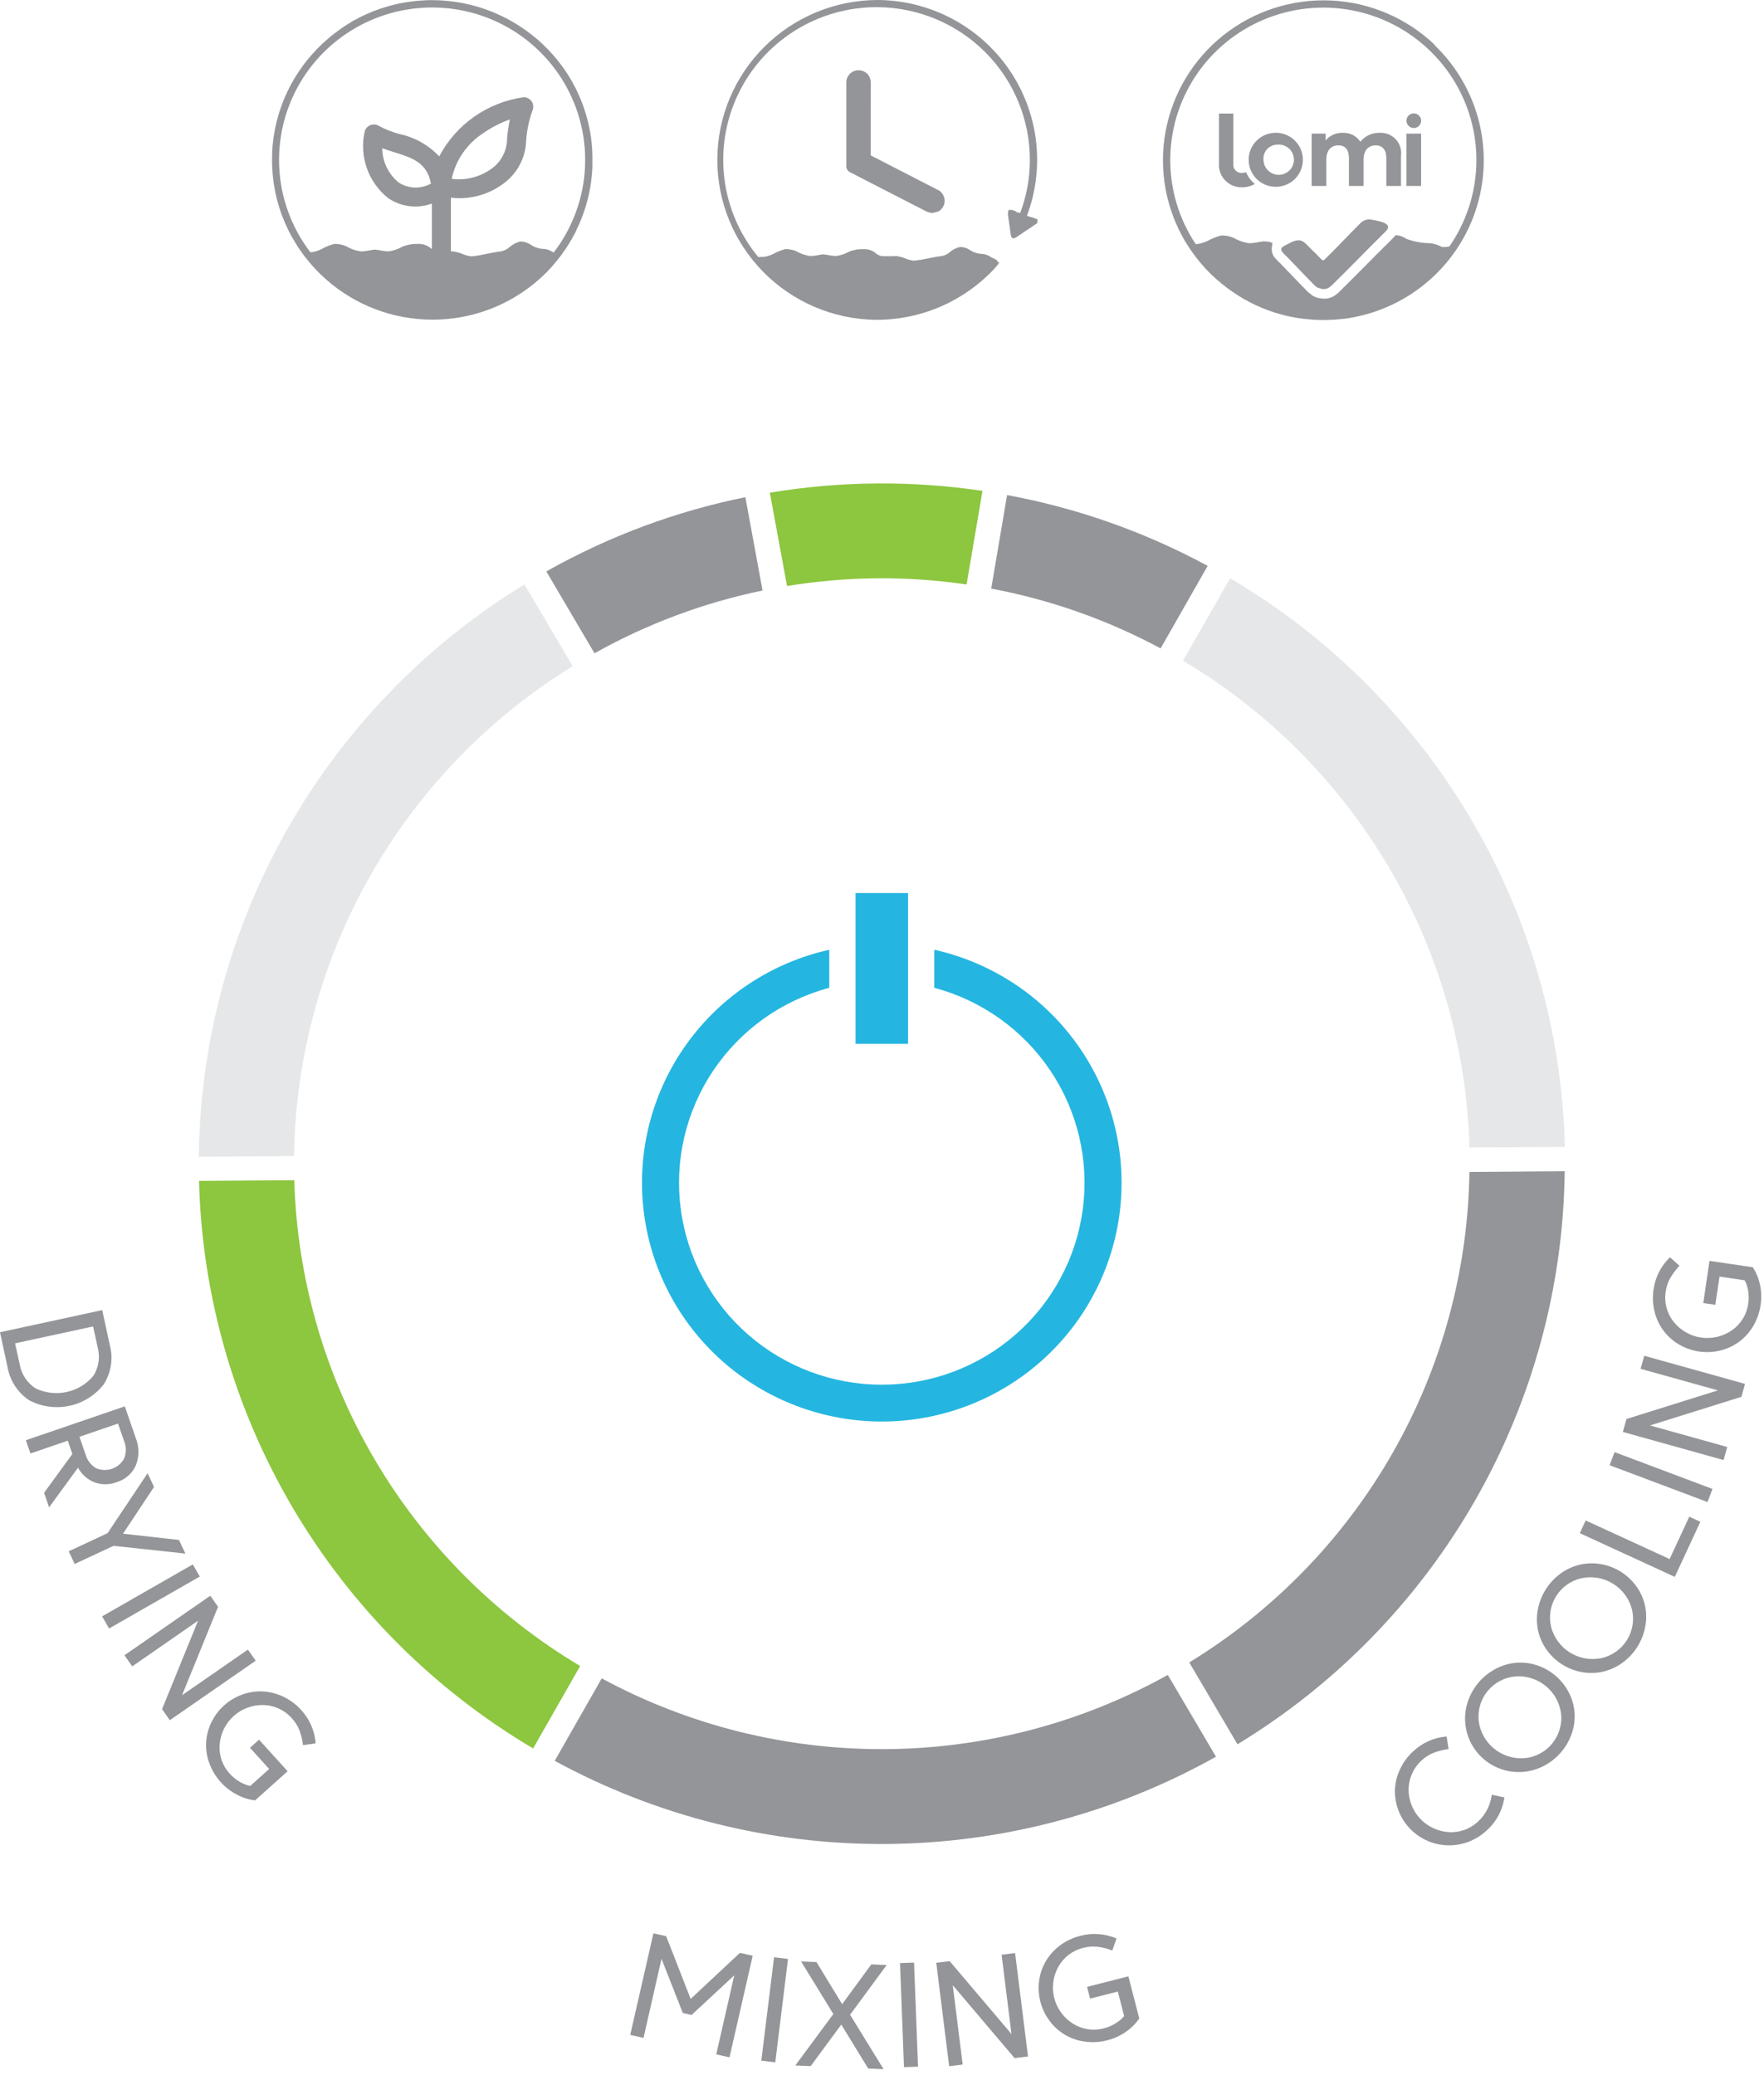 <svg width="119" height="140" viewBox="0 0 119 140" fill="none" xmlns="http://www.w3.org/2000/svg">
<path d="M6.897 88.387L7.401 90.718C7.523 91.166 7.551 91.634 7.483 92.093C7.415 92.552 7.253 92.992 7.006 93.386C6.431 94.128 5.611 94.644 4.691 94.843C3.771 95.043 2.809 94.912 1.976 94.475C1.588 94.218 1.257 93.884 1.004 93.495C0.751 93.105 0.581 92.667 0.504 92.209L0 89.88L6.897 88.387ZM6.588 90.897L6.28 89.49L1.018 90.629L1.326 92.037C1.382 92.367 1.506 92.683 1.69 92.963C1.875 93.244 2.115 93.483 2.396 93.667C3.047 93.979 3.783 94.066 4.489 93.914C5.195 93.763 5.83 93.381 6.294 92.83C6.475 92.545 6.594 92.226 6.645 91.893C6.695 91.559 6.676 91.219 6.588 90.894V90.897Z" fill="#939598"/>
<path d="M4.882 98.094L4.574 97.198L2.054 98.059L1.746 97.166L8.42 94.88L9.152 97.001C9.396 97.598 9.401 98.265 9.164 98.865C9.043 99.137 8.863 99.379 8.639 99.574C8.414 99.77 8.15 99.915 7.863 99.998C7.384 100.181 6.856 100.184 6.374 100.008C5.898 99.82 5.505 99.469 5.263 99.019L3.311 101.697L2.975 100.71L4.882 98.094ZM6.473 99.048C6.815 99.198 7.201 99.214 7.553 99.093C7.906 98.972 8.2 98.723 8.376 98.395C8.527 98.024 8.527 97.609 8.376 97.239L7.962 96.042L5.359 96.934L5.773 98.13C5.879 98.515 6.13 98.844 6.473 99.048Z" fill="#939598"/>
<path d="M10.391 100.318L8.299 103.473L12.07 103.893L12.505 104.813L7.66 104.291L5.038 105.513L4.637 104.659L7.257 103.436L9.956 99.394L10.391 100.318Z" fill="#939598"/>
<path d="M13.006 105.545L6.887 109.049L7.359 109.867L13.478 106.363L13.006 105.545Z" fill="#939598"/>
<path d="M8.395 111.673L14.187 107.658L14.71 108.405L12.28 114.37L16.725 111.29L17.249 112.04L11.455 116.055L10.934 115.308L13.362 109.342L8.919 112.423L8.395 111.673Z" fill="#939598"/>
<path d="M19.692 115.929C19.454 115.656 19.161 115.435 18.832 115.28C18.503 115.126 18.145 115.041 17.781 115.032C17.038 115.012 16.315 115.277 15.763 115.774C15.211 116.27 14.872 116.96 14.817 117.698C14.789 118.059 14.836 118.422 14.957 118.764C15.077 119.106 15.268 119.419 15.516 119.683C15.7 119.885 15.913 120.059 16.148 120.199C16.375 120.335 16.622 120.434 16.881 120.492L18.158 119.345L16.864 117.916L17.474 117.369L19.403 119.498L17.208 121.466C16.777 121.412 16.359 121.28 15.975 121.076C15.119 120.625 14.461 119.875 14.126 118.97C13.96 118.529 13.885 118.059 13.906 117.589C13.926 117.118 14.041 116.656 14.244 116.231C14.454 115.786 14.751 115.388 15.117 115.058C15.483 114.729 15.911 114.476 16.376 114.313C16.821 114.157 17.292 114.09 17.763 114.115C18.237 114.147 18.7 114.27 19.128 114.477C19.578 114.693 19.981 114.995 20.314 115.365C20.887 115.984 21.233 116.777 21.295 117.616L20.442 117.739C20.402 117.4 20.322 117.068 20.205 116.748C20.087 116.445 19.913 116.168 19.692 115.929Z" fill="#939598"/>
<path d="M46.653 135.942L46.063 135.808L44.626 132.155L43.411 137.489L42.516 137.286L44.08 130.433L44.941 130.627L46.591 134.858L49.915 131.752L50.777 131.946L49.213 138.801L48.319 138.598L49.534 133.266L46.653 135.942Z" fill="#939598"/>
<path d="M52.218 132.046L53.159 132.162L52.3 139.139L51.359 139.022L52.218 132.046Z" fill="#939598"/>
<path d="M54.691 139.392L53.652 139.348L56.218 135.879L54.042 132.331L55.081 132.373L56.812 135.214L58.778 132.528L59.815 132.572L57.346 135.927L59.606 139.599L58.57 139.556L56.753 136.59L54.691 139.392Z" fill="#939598"/>
<path d="M61.662 132.406L60.715 132.442L60.983 139.464L61.93 139.428L61.662 132.406Z" fill="#939598"/>
<path d="M64.031 139.397L63.16 132.421L64.066 132.312L68.235 137.229L67.568 131.877L68.479 131.765L69.35 138.741L68.444 138.853L64.274 133.936L64.942 139.286L64.031 139.397Z" fill="#939598"/>
<path d="M73.079 131.414C72.726 131.498 72.394 131.654 72.105 131.873C71.816 132.091 71.575 132.368 71.399 132.684C71.037 133.33 70.937 134.089 71.122 134.806C71.306 135.522 71.761 136.141 72.391 136.533C72.699 136.726 73.044 136.852 73.404 136.905C73.764 136.958 74.132 136.935 74.483 136.839C74.747 136.771 74.999 136.663 75.232 136.521C75.459 136.388 75.663 136.218 75.836 136.019L75.407 134.361L73.538 134.839L73.333 134.046L76.121 133.335L76.856 136.18C76.608 136.537 76.296 136.845 75.936 137.09C75.558 137.35 75.135 137.54 74.689 137.651C74.206 137.779 73.701 137.809 73.206 137.74C72.735 137.683 72.281 137.531 71.871 137.294C71.461 137.057 71.104 136.739 70.821 136.361C70.523 135.969 70.307 135.522 70.184 135.046C70.061 134.57 70.034 134.074 70.105 133.588C70.172 133.123 70.332 132.677 70.574 132.274C70.821 131.87 71.145 131.518 71.527 131.236C71.93 130.941 72.386 130.727 72.871 130.605C73.684 130.387 74.548 130.449 75.321 130.781L75.036 131.591C74.716 131.469 74.383 131.385 74.044 131.34C73.721 131.304 73.394 131.329 73.079 131.414Z" fill="#939598"/>
<path d="M99.708 122.895C100.223 122.42 100.551 121.778 100.634 121.084L101.486 121.267C101.363 122.135 100.933 122.931 100.273 123.511C99.906 123.849 99.475 124.111 99.005 124.282C98.44 124.485 97.833 124.547 97.238 124.461C96.643 124.375 96.079 124.145 95.594 123.79C95.11 123.435 94.721 122.967 94.461 122.427C94.201 121.888 94.079 121.292 94.105 120.694C94.133 120.222 94.253 119.761 94.46 119.335C94.673 118.884 94.974 118.479 95.345 118.145C95.959 117.571 96.751 117.221 97.591 117.153L97.722 118.001C97.382 118.045 97.049 118.127 96.728 118.246C96.239 118.443 95.818 118.777 95.516 119.207C95.213 119.637 95.043 120.146 95.024 120.671C95.009 121.41 95.28 122.127 95.78 122.673C96.281 123.219 96.973 123.552 97.713 123.605C98.077 123.631 98.442 123.581 98.785 123.459C99.129 123.337 99.443 123.145 99.708 122.895Z" fill="#939598"/>
<path d="M99.014 114.82C99.326 113.865 99.998 113.068 100.887 112.595C101.304 112.372 101.761 112.233 102.232 112.185C102.701 112.14 103.175 112.19 103.625 112.331C104.096 112.478 104.533 112.717 104.911 113.033C105.289 113.349 105.601 113.736 105.828 114.172C106.047 114.59 106.179 115.047 106.217 115.517C106.255 115.987 106.198 116.459 106.048 116.907C105.735 117.858 105.064 118.652 104.176 119.123C103.538 119.465 102.811 119.609 102.09 119.536C101.368 119.463 100.685 119.176 100.129 118.712C99.573 118.248 99.17 117.629 98.971 116.935C98.772 116.24 98.787 115.502 99.014 114.816V114.82ZM102.812 118.622C103.173 118.593 103.525 118.493 103.848 118.327C104.17 118.161 104.456 117.933 104.689 117.656C104.921 117.379 105.097 117.059 105.204 116.714C105.311 116.369 105.349 116.006 105.314 115.646C105.23 114.911 104.865 114.237 104.295 113.762C103.725 113.288 102.993 113.05 102.252 113.098C101.89 113.127 101.538 113.227 101.216 113.393C100.894 113.559 100.608 113.787 100.375 114.063C100.142 114.34 99.967 114.661 99.859 115.006C99.752 115.351 99.715 115.714 99.75 116.073C99.834 116.808 100.199 117.482 100.769 117.956C101.339 118.43 102.071 118.668 102.812 118.62V118.622Z" fill="#939598"/>
<path d="M103.731 108.652C103.901 107.661 104.448 106.773 105.259 106.174C105.64 105.893 106.074 105.688 106.534 105.573C106.992 105.461 107.467 105.441 107.932 105.516C108.421 105.589 108.889 105.76 109.309 106.018C109.729 106.275 110.093 106.612 110.381 107.011C110.66 107.393 110.858 107.827 110.964 108.287C111.07 108.747 111.082 109.224 110.998 109.688C110.831 110.68 110.283 111.568 109.47 112.164C109.09 112.446 108.657 112.651 108.196 112.766C107.738 112.878 107.262 112.898 106.796 112.825C106.308 112.748 105.84 112.575 105.42 112.317C105 112.058 104.635 111.719 104.348 111.319C104.073 110.938 103.876 110.508 103.768 110.052C103.664 109.592 103.652 109.117 103.731 108.652ZM108.047 111.864C108.4 111.783 108.734 111.633 109.028 111.422C109.323 111.211 109.572 110.944 109.762 110.636C109.952 110.328 110.079 109.986 110.134 109.629C110.19 109.272 110.174 108.908 110.087 108.557C109.897 107.842 109.437 107.226 108.804 106.839C108.171 106.451 107.412 106.321 106.685 106.475C106.332 106.556 105.997 106.706 105.702 106.916C105.407 107.127 105.158 107.394 104.968 107.702C104.777 108.01 104.651 108.352 104.595 108.71C104.54 109.067 104.556 109.431 104.644 109.782C104.834 110.498 105.293 111.114 105.927 111.502C106.56 111.889 107.319 112.019 108.047 111.864Z" fill="#939598"/>
<path d="M112.982 106.385L106.574 103.436L106.971 102.579L112.633 105.183L113.959 102.326L114.705 102.669L112.982 106.385Z" fill="#939598"/>
<path d="M108.921 97.969L108.586 98.852L115.189 101.336L115.524 100.453L108.921 97.969Z" fill="#939598"/>
<path d="M116.273 98.504L109.477 96.606L109.722 95.734L115.888 93.803L110.675 92.348L110.922 91.468L117.72 93.366L117.473 94.239L111.307 96.169L116.52 97.623L116.273 98.504Z" fill="#939598"/>
<path d="M112.371 87.125C112.311 87.482 112.327 87.848 112.417 88.199C112.507 88.55 112.67 88.879 112.895 89.163C113.353 89.747 114.019 90.132 114.755 90.24C115.49 90.347 116.239 90.168 116.846 89.741C117.144 89.532 117.395 89.264 117.583 88.954C117.77 88.644 117.891 88.298 117.937 87.938C117.978 87.669 117.978 87.394 117.937 87.125C117.9 86.864 117.82 86.611 117.698 86.377L115.998 86.126L115.717 88.03L114.904 87.912L115.322 85.066L118.246 85.495C118.479 85.861 118.644 86.266 118.732 86.69C118.927 87.634 118.766 88.617 118.28 89.451C118.041 89.859 117.724 90.217 117.347 90.504C116.97 90.786 116.541 90.991 116.083 91.106C115.605 91.227 115.108 91.253 114.62 91.182C114.132 91.111 113.663 90.944 113.24 90.691C112.834 90.45 112.481 90.129 112.202 89.749C111.922 89.368 111.723 88.936 111.615 88.477C111.495 87.993 111.472 87.49 111.548 86.998C111.661 86.168 112.052 85.401 112.658 84.822L113.297 85.398C113.062 85.644 112.856 85.917 112.684 86.211C112.522 86.493 112.416 86.803 112.371 87.125Z" fill="#939598"/>
<path d="M99.131 77.416C98.948 70.764 97.08 64.266 93.701 58.526C90.323 52.785 85.543 47.986 79.805 44.577L82.986 39.013C89.705 42.98 95.302 48.581 99.252 55.291C103.202 62.002 105.375 69.602 105.568 77.378L99.131 77.416Z" fill="#E6E7E8"/>
<path d="M38.632 44.943C32.963 48.437 28.269 53.296 24.984 59.073C21.699 64.849 19.928 71.357 19.835 77.995L13.41 78.044C13.496 70.283 15.556 62.67 19.398 55.917C23.239 49.164 28.738 43.491 35.378 39.429L38.632 44.943Z" fill="#E6E7E8"/>
<path d="M67.938 33.4L66.867 39.711C70.862 40.461 74.717 41.822 78.295 43.745L81.469 38.178C77.239 35.887 72.672 34.275 67.938 33.4Z" fill="#939598"/>
<path d="M36.855 38.552L40.106 44.075C43.643 42.09 47.467 40.661 51.443 39.839L50.282 33.542C45.57 34.499 41.039 36.19 36.855 38.552Z" fill="#939598"/>
<path d="M53.093 39.536C57.101 38.879 61.188 38.843 65.207 39.432L66.279 33.117C61.52 32.409 56.679 32.45 51.934 33.241L53.093 39.536Z" fill="#8DC63F"/>
<path d="M99.128 79.068C99.032 85.723 97.249 92.245 93.944 98.03C90.64 103.815 85.921 108.674 80.227 112.157L83.48 117.68C90.147 113.626 95.671 107.952 99.533 101.19C103.394 94.427 105.467 86.798 105.556 79.019L99.128 79.068Z" fill="#939598"/>
<path d="M78.78 113C72.952 116.244 66.394 117.967 59.717 118.007C53.04 118.048 46.461 116.406 40.593 113.233L37.422 118.796C44.27 122.525 51.958 124.455 59.762 124.407C67.567 124.358 75.23 122.332 82.031 118.518L78.78 113Z" fill="#939598"/>
<path d="M39.137 112.398C33.416 108.989 28.651 104.199 25.28 98.471C21.909 92.743 20.042 86.262 19.851 79.626L13.426 79.669C13.626 87.429 15.798 95.011 19.74 101.708C23.682 108.405 29.264 113.997 35.965 117.961L39.137 112.398Z" fill="#8DC63F"/>
<path d="M61.258 60.25H57.715V70.424H61.258V60.25Z" fill="#24B6E0"/>
<path d="M63.028 64.076V66.643C66.233 67.499 69.016 69.486 70.86 72.234C72.703 74.982 73.48 78.303 73.046 81.579C72.613 84.855 70.999 87.863 68.504 90.041C66.009 92.22 62.804 93.421 59.486 93.421C56.167 93.421 52.962 92.22 50.468 90.041C47.973 87.863 46.358 84.855 45.925 81.579C45.491 78.303 46.269 74.982 48.112 72.234C49.955 69.486 52.738 67.499 55.943 66.643V64.076C52.058 64.944 48.631 67.209 46.318 70.437C44.005 73.665 42.968 77.629 43.407 81.57C43.846 85.511 45.729 89.153 48.695 91.798C51.662 94.443 55.504 95.905 59.486 95.905C63.468 95.905 67.309 94.443 70.276 91.798C73.243 89.153 75.126 85.511 75.564 81.57C76.003 77.629 74.966 73.665 72.653 70.437C70.341 67.209 66.913 64.944 63.028 64.076Z" fill="#24B6E0"/>
<path d="M37.258 17.954L37.552 17.61L37.648 17.489L37.854 17.223L37.942 17.099L38.138 16.821L38.209 16.716L38.406 16.408L38.454 16.324L38.654 15.98L38.681 15.929L38.883 15.543V15.523C39.385 14.5 39.72 13.404 39.876 12.276V12.261C39.896 12.105 39.915 11.948 39.93 11.789L39.938 11.678L39.964 11.295V10.947V10.796V10.721C39.964 10.554 39.964 10.386 39.952 10.234V10.135C39.943 9.98 39.932 9.826 39.915 9.67V9.647C39.672 7.31 38.662 5.119 37.041 3.412L36.663 3.031L36.285 2.684L36.056 2.494L35.888 2.36L35.552 2.107L35.48 2.053L35.09 1.786L35.063 1.767L34.633 1.501C34.339 1.328 34.039 1.17 33.732 1.028C33.582 0.957 33.433 0.892 33.282 0.83L33.256 0.82L32.823 0.653L32.771 0.633L32.357 0.497L32.273 0.47L31.885 0.363L31.766 0.331L31.401 0.249L31.252 0.216L30.915 0.156L30.737 0.127L30.401 0.085L30.21 0.064L29.852 0.037L29.683 0.023C29.505 0.023 29.326 0.01 29.148 0.01C28.969 0.01 28.798 0.01 28.625 0.023L28.391 0.04L28.111 0.06L27.813 0.094L27.603 0.12L27.282 0.172L27.111 0.201L26.788 0.269L26.62 0.308L26.309 0.39L26.129 0.437L25.838 0.529L25.643 0.591L25.378 0.689L25.168 0.765L24.928 0.867L24.701 0.964L24.487 1.064L24.245 1.182L24.054 1.284L23.8 1.421L23.632 1.526L23.376 1.679L23.208 1.792L22.961 1.96L22.782 2.094L22.556 2.261L22.343 2.428L22.175 2.569L21.814 2.889L21.798 2.902L21.785 2.914L21.4 3.29L21.36 3.335C19.557 5.202 18.492 7.654 18.36 10.241V10.512L18.352 10.8V10.816C18.352 10.97 18.352 11.123 18.362 11.275L18.372 11.442L18.394 11.74L18.414 11.944L18.444 12.204L18.474 12.423L18.515 12.658C18.543 12.825 18.573 12.977 18.609 13.134L18.642 13.285L18.715 13.568L18.757 13.722L18.841 14.005L18.886 14.145L18.985 14.433L19.024 14.537C19.154 14.884 19.299 15.219 19.459 15.541L19.488 15.601L19.641 15.891L19.696 15.995L19.864 16.273L19.923 16.373L20.091 16.652L20.135 16.716L20.37 17.051L20.56 17.31L20.572 17.325L20.81 17.62L20.891 17.722L21.202 18.072L21.229 18.103L21.267 18.144L21.617 18.502L21.679 18.557C23.553 20.356 26.017 21.419 28.616 21.551C28.805 21.561 28.993 21.566 29.183 21.566C29.376 21.566 29.566 21.566 29.759 21.551C32.039 21.432 34.222 20.595 35.994 19.161L36.016 19.144L36.382 18.831L36.455 18.77L36.774 18.467L36.87 18.376L37.239 17.983L37.258 17.965V17.954ZM37.333 17.032C37.157 16.908 36.953 16.826 36.739 16.795C36.406 16.797 36.08 16.699 35.804 16.514C35.598 16.37 35.352 16.293 35.1 16.294C34.838 16.355 34.595 16.48 34.392 16.657C34.222 16.816 34.009 16.921 33.779 16.962C33.67 16.962 33.174 17.057 32.814 17.129C32.482 17.205 32.145 17.261 31.806 17.297C31.591 17.271 31.381 17.215 31.183 17.129C30.985 17.05 30.779 16.993 30.567 16.962H30.418V13.342H30.46C31.147 13.417 31.842 13.348 32.5 13.138C33.159 12.929 33.765 12.585 34.282 12.127C34.655 11.786 34.956 11.372 35.164 10.912C35.373 10.452 35.486 9.954 35.497 9.449C35.548 8.754 35.695 8.069 35.935 7.414C35.97 7.318 35.981 7.214 35.967 7.113C35.953 7.011 35.915 6.914 35.856 6.831C35.797 6.747 35.719 6.678 35.627 6.631C35.536 6.584 35.435 6.559 35.332 6.559C34.131 6.725 32.988 7.173 31.996 7.868C31.004 8.562 30.193 9.482 29.63 10.55C28.913 9.789 27.98 9.264 26.956 9.044C26.471 8.917 26.002 8.732 25.561 8.494C25.473 8.439 25.372 8.406 25.269 8.399C25.165 8.391 25.061 8.409 24.965 8.45C24.87 8.492 24.786 8.556 24.722 8.637C24.657 8.718 24.613 8.813 24.593 8.915C24.419 9.725 24.472 10.566 24.748 11.348C25.023 12.129 25.51 12.819 26.154 13.342C26.582 13.644 27.077 13.838 27.596 13.906C28.116 13.975 28.644 13.915 29.136 13.734V16.801L28.993 16.694C28.755 16.524 28.467 16.44 28.174 16.455C27.823 16.443 27.472 16.507 27.148 16.642C26.854 16.81 26.529 16.919 26.193 16.962C26.002 16.951 25.812 16.926 25.625 16.887L25.289 16.837L25.003 16.877C24.783 16.929 24.558 16.958 24.331 16.962C23.975 16.906 23.633 16.783 23.323 16.599C23.079 16.498 22.817 16.449 22.553 16.455C22.245 16.538 21.95 16.659 21.672 16.815C21.473 16.912 21.26 16.979 21.041 17.014H20.933C19.767 15.488 19.053 13.669 18.872 11.761C18.689 9.852 19.047 7.931 19.903 6.214C20.759 4.498 22.08 3.053 23.717 2.045C25.353 1.036 27.241 0.503 29.165 0.505C31.09 0.508 32.976 1.047 34.61 2.06C36.243 3.074 37.56 4.522 38.411 6.241C39.263 7.96 39.614 9.882 39.427 11.79C39.239 13.697 38.52 15.515 37.35 17.037L37.333 17.032ZM30.472 12.063C30.742 10.799 31.506 9.693 32.594 8.989C33.151 8.599 33.757 8.286 34.398 8.057C34.308 8.472 34.245 8.892 34.209 9.315C34.214 9.678 34.139 10.038 33.99 10.369C33.842 10.7 33.623 10.996 33.349 11.235C32.953 11.563 32.493 11.807 31.997 11.949C31.502 12.092 30.983 12.131 30.472 12.063ZM29.07 12.388C28.733 12.575 28.352 12.666 27.966 12.652C27.581 12.637 27.207 12.518 26.885 12.306C26.545 12.025 26.27 11.673 26.079 11.276C25.889 10.878 25.788 10.444 25.783 10.003C26.044 10.098 26.307 10.179 26.568 10.261C27.805 10.646 28.803 10.954 29.073 12.388H29.07Z" fill="#939598"/>
<path d="M69.998 14.803L69.89 14.76L69.613 14.658H69.579L69.277 14.56C69.888 12.935 70.097 11.187 69.885 9.465C69.672 7.743 69.046 6.097 68.058 4.667C67.07 3.238 65.75 2.067 64.21 1.254C62.67 0.442 60.956 0.011 59.214 0H59.135C56.283 0.024 53.557 1.166 51.546 3.178C49.534 5.191 48.401 7.912 48.391 10.751C48.38 13.59 49.495 16.319 51.491 18.346C53.488 20.373 56.206 21.534 59.057 21.578H59.136C60.648 21.577 62.143 21.262 63.526 20.652C64.908 20.042 66.148 19.151 67.164 18.037L67.31 17.854L67.403 17.735L67.235 17.59L67.27 17.549L67.102 17.479L67.033 17.421L67.02 17.437L66.86 17.35C66.694 17.234 66.503 17.159 66.302 17.131C65.99 17.131 65.684 17.039 65.425 16.865C65.23 16.733 65 16.663 64.764 16.663C64.516 16.717 64.285 16.832 64.092 16.997C63.931 17.144 63.732 17.241 63.517 17.278C63.415 17.278 62.949 17.367 62.61 17.431C62.296 17.502 61.977 17.554 61.657 17.588C61.455 17.565 61.258 17.513 61.071 17.436C60.885 17.361 60.692 17.308 60.494 17.278C60.467 17.278 59.709 17.297 59.467 17.278C59.296 17.239 59.139 17.153 59.014 17.031C58.789 16.872 58.518 16.794 58.244 16.81C57.915 16.797 57.587 16.854 57.281 16.977C57.004 17.133 56.699 17.234 56.383 17.273C56.204 17.264 56.026 17.241 55.851 17.205L55.538 17.156L55.271 17.196C55.063 17.244 54.852 17.269 54.639 17.273C54.306 17.221 53.986 17.108 53.695 16.939C53.466 16.845 53.219 16.8 52.972 16.806C52.684 16.884 52.406 16.996 52.145 17.141C51.957 17.231 51.758 17.294 51.552 17.329C51.347 17.329 51.234 17.339 51.155 17.344C49.907 15.837 49.114 14.007 48.87 12.069C48.626 10.13 48.94 8.162 49.776 6.395C50.613 4.627 51.936 3.133 53.593 2.087C55.25 1.04 57.171 0.484 59.133 0.484H59.207C61.95 0.504 64.573 1.609 66.498 3.554C68.424 5.5 69.495 8.128 69.475 10.86C69.467 12.061 69.245 13.251 68.818 14.375L68.564 14.298L68.532 14.258L68.255 14.159L68.025 14.171L67.991 14.44C68.055 14.9 68.122 15.357 68.183 15.817C68.218 16.092 68.351 16.152 68.593 15.985C68.914 15.761 69.236 15.546 69.559 15.337L69.969 15.054L69.998 14.803Z" fill="#939598"/>
<path d="M58.741 5.58C58.742 5.465 58.72 5.35 58.676 5.244C58.633 5.137 58.568 5.04 58.486 4.959C58.363 4.846 58.209 4.772 58.044 4.747C57.879 4.722 57.71 4.747 57.559 4.82C57.409 4.892 57.284 5.008 57.2 5.152C57.117 5.296 57.079 5.462 57.092 5.628V7.514C57.092 8.736 57.092 9.959 57.092 11.181C57.086 11.274 57.107 11.366 57.155 11.446C57.202 11.525 57.273 11.588 57.358 11.627C58.608 12.268 59.856 12.909 61.1 13.55L62.431 14.234L62.642 14.328L62.905 14.37L63.302 14.269C63.439 14.193 63.551 14.081 63.626 13.944C63.701 13.807 63.735 13.652 63.725 13.496C63.716 13.341 63.662 13.192 63.57 13.065C63.479 12.939 63.353 12.841 63.208 12.783L62.92 12.634C61.532 11.919 60.144 11.205 58.754 10.492L58.736 10.48V10.458C58.736 9.851 58.736 9.243 58.736 8.636V7.297C58.74 6.722 58.742 6.15 58.741 5.58Z" fill="#939598"/>
<path d="M96.793 3.031C94.901 1.221 92.413 0.156 89.792 0.034C87.171 -0.087 84.595 0.742 82.542 2.369C80.489 3.996 79.098 6.31 78.628 8.881C78.159 11.452 78.641 14.105 79.988 16.348L80.003 16.364C80.383 16.993 80.826 17.582 81.325 18.122C81.769 18.597 82.255 19.031 82.776 19.421L82.848 19.474L83.137 19.68C84.138 20.379 85.254 20.899 86.434 21.216C86.602 21.263 86.77 21.303 86.938 21.34L87.037 21.36L87.488 21.446L87.681 21.474L88.059 21.524L88.374 21.549L88.651 21.573C88.854 21.584 89.058 21.59 89.261 21.59C89.439 21.59 89.615 21.59 89.792 21.576H89.894L90.328 21.541L90.558 21.516H90.615C92.643 21.262 94.557 20.442 96.136 19.15C97.716 17.859 98.896 16.148 99.541 14.217C100.186 12.286 100.269 10.213 99.781 8.236C99.292 6.26 98.252 4.462 96.781 3.049L96.793 3.031ZM78.947 10.796C78.947 8.778 79.542 6.805 80.66 5.122C81.778 3.439 83.369 2.12 85.234 1.332C87.099 0.543 89.156 0.318 91.148 0.685C93.141 1.052 94.981 1.996 96.439 3.397C98.199 5.085 99.3 7.341 99.547 9.762C99.793 12.184 99.168 14.614 97.783 16.619C97.614 16.668 97.435 16.681 97.26 16.656C97.015 16.523 96.745 16.439 96.467 16.41C95.924 16.401 95.387 16.302 94.877 16.117C94.668 15.969 94.421 15.88 94.165 15.861L94.067 15.956L93.877 16.16L93.867 16.172C93.163 16.865 92.62 17.41 92.098 17.939C91.575 18.468 91.049 18.997 90.357 19.68L90.326 19.71L90.268 19.765L90.232 19.795L90.172 19.846L90.132 19.877L90.068 19.923L90.016 19.954L89.947 19.995L89.879 20.028L89.804 20.061L89.728 20.088L89.646 20.115L89.562 20.134L89.474 20.149H89.395H89.31H89.284L89.155 20.139C88.941 20.122 88.734 20.057 88.55 19.948L88.244 19.71C87.706 19.156 87.068 18.503 86.441 17.842L86.303 17.705L86.269 17.677L86.239 17.645L86.172 17.575L86.086 17.484C85.975 17.381 85.891 17.253 85.841 17.11C85.792 16.968 85.778 16.815 85.801 16.666L85.843 16.393L85.626 16.316L85.258 16.279L84.957 16.323C84.725 16.376 84.488 16.405 84.249 16.41C83.877 16.351 83.519 16.224 83.192 16.035C82.936 15.93 82.66 15.878 82.382 15.884C82.06 15.97 81.749 16.095 81.456 16.256C81.244 16.358 81.017 16.428 80.784 16.463H80.658C79.54 14.783 78.945 12.812 78.947 10.796Z" fill="#939598"/>
<path d="M95.867 9.016H94.879V12.545H95.867V9.016Z" fill="#939598"/>
<path d="M89.474 10.775C89.474 10.16 89.772 9.807 90.291 9.807C90.755 9.807 91 10.108 91 10.681V12.547H91.988V10.775C91.988 10.16 92.289 9.807 92.814 9.807C93.271 9.807 93.523 10.117 93.523 10.681V12.547H94.511V10.522C94.54 10.321 94.524 10.116 94.463 9.922C94.403 9.728 94.3 9.55 94.162 9.4C94.023 9.251 93.853 9.134 93.664 9.058C93.475 8.982 93.271 8.95 93.067 8.962C92.824 8.955 92.583 9.003 92.361 9.103C92.14 9.203 91.945 9.353 91.79 9.539L91.766 9.568L91.746 9.536C91.619 9.349 91.445 9.198 91.241 9.097C91.038 8.997 90.812 8.95 90.585 8.962C90.378 8.954 90.171 8.991 89.98 9.07C89.788 9.149 89.616 9.268 89.474 9.419L89.427 9.476V9.016H88.484V12.547H89.474V10.775Z" fill="#939598"/>
<path d="M95.373 8.637C95.471 8.638 95.567 8.609 95.649 8.555C95.731 8.501 95.795 8.424 95.832 8.333C95.87 8.243 95.88 8.144 95.861 8.048C95.842 7.952 95.795 7.864 95.725 7.795C95.656 7.725 95.567 7.678 95.471 7.659C95.375 7.64 95.275 7.65 95.184 7.688C95.094 7.726 95.016 7.789 94.962 7.87C94.907 7.952 94.879 8.048 94.879 8.145C94.879 8.276 94.931 8.401 95.024 8.493C95.116 8.586 95.242 8.637 95.373 8.637Z" fill="#939598"/>
<path d="M83.81 12.636C84.105 12.636 84.395 12.558 84.65 12.41L84.553 12.328C84.341 12.131 84.174 11.891 84.062 11.625L83.807 11.67C83.664 11.683 83.521 11.641 83.408 11.553C83.296 11.464 83.221 11.336 83.2 11.195V7.66H82.231V11.243C82.262 11.634 82.445 11.997 82.739 12.256C83.033 12.516 83.417 12.652 83.81 12.636Z" fill="#939598"/>
<path d="M86.186 12.599C86.542 12.575 86.883 12.449 87.168 12.235C87.453 12.02 87.668 11.728 87.788 11.393C87.908 11.059 87.927 10.696 87.843 10.351C87.759 10.005 87.575 9.692 87.315 9.449C87.054 9.207 86.728 9.045 86.376 8.984C86.025 8.924 85.663 8.967 85.336 9.109C85.008 9.25 84.73 9.484 84.534 9.781C84.338 10.078 84.234 10.426 84.234 10.781C84.234 11.031 84.285 11.278 84.385 11.507C84.484 11.736 84.63 11.942 84.813 12.113C84.996 12.283 85.213 12.414 85.449 12.498C85.685 12.582 85.936 12.616 86.186 12.599ZM86.186 9.754C86.391 9.738 86.597 9.785 86.776 9.888C86.954 9.99 87.098 10.144 87.188 10.329C87.277 10.514 87.309 10.722 87.278 10.925C87.248 11.128 87.156 11.318 87.016 11.468C86.876 11.619 86.693 11.724 86.492 11.77C86.291 11.816 86.081 11.801 85.889 11.726C85.697 11.651 85.531 11.52 85.415 11.35C85.299 11.181 85.236 10.98 85.236 10.775C85.224 10.644 85.24 10.513 85.283 10.389C85.325 10.265 85.394 10.152 85.483 10.056C85.573 9.961 85.682 9.885 85.803 9.834C85.924 9.783 86.054 9.758 86.186 9.76V9.754Z" fill="#939598"/>
<path d="M86.989 16.405C86.604 16.609 86.236 16.718 86.545 17.044L86.698 17.211C86.769 17.271 86.836 17.336 86.898 17.405C87.494 18.03 88.094 18.652 88.698 19.27L88.866 19.399L89.19 19.499H89.276H89.288H89.326H89.367L89.412 19.489H89.451L89.495 19.474L89.53 19.462L89.572 19.442L89.605 19.426L89.649 19.399L89.679 19.382L89.723 19.35L89.75 19.33L89.795 19.293L89.819 19.272L89.864 19.23L89.886 19.21C91.283 17.834 91.999 17.076 93.395 15.695L93.545 15.538C93.923 15.068 93.094 14.924 92.499 14.815C92.358 14.792 92.213 14.807 92.079 14.857C91.944 14.906 91.825 14.99 91.733 15.099C90.557 16.271 90.614 16.271 89.427 17.442L89.4 17.469L89.362 17.506L89.345 17.519L89.321 17.534L89.303 17.546L89.288 17.556H89.256H89.236H89.222L89.197 17.534H89.184L89.152 17.506L89.14 17.492L89.118 17.471L89.081 17.434C88.681 17.012 88.506 16.87 88.101 16.455C87.775 16.12 87.468 16.154 86.989 16.405Z" fill="#939598"/>
</svg>
